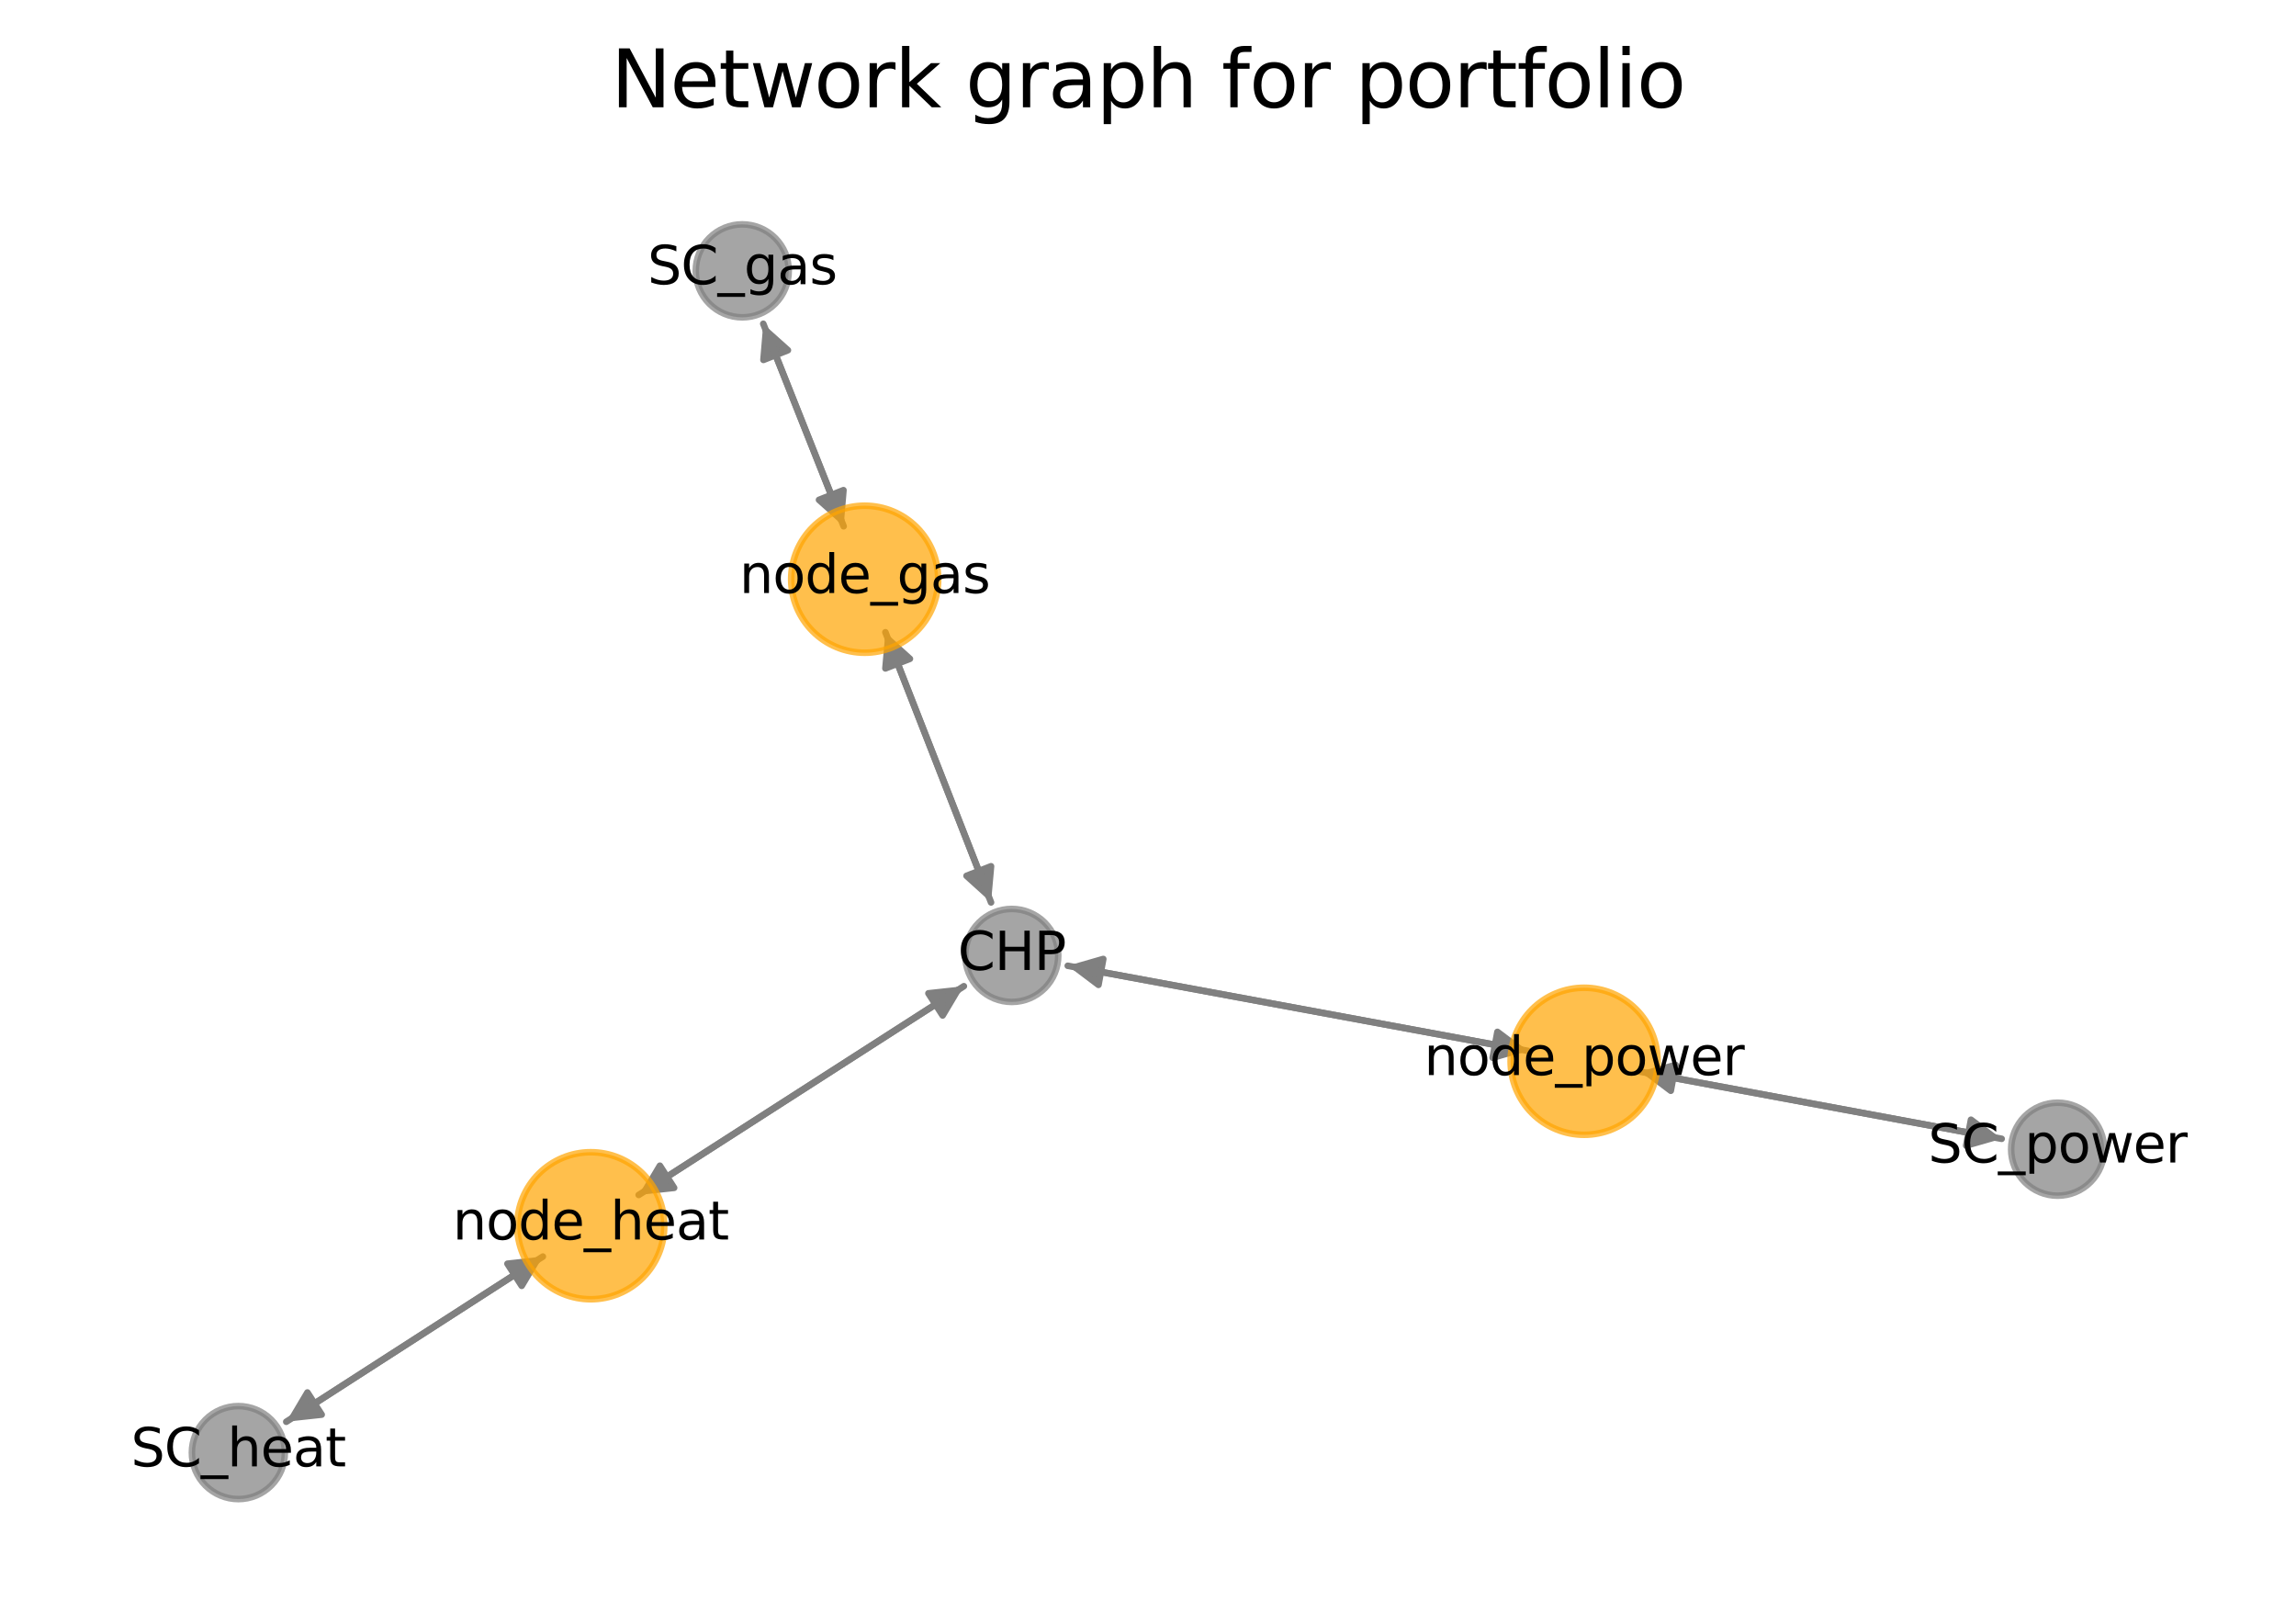 <?xml version="1.0" encoding="utf-8" standalone="no"?>
<!DOCTYPE svg PUBLIC "-//W3C//DTD SVG 1.1//EN"
  "http://www.w3.org/Graphics/SVG/1.1/DTD/svg11.dtd">
<svg xmlns:xlink="http://www.w3.org/1999/xlink" width="349.2pt" height="246.958pt" viewBox="0 0 349.2 246.958" xmlns="http://www.w3.org/2000/svg" version="1.1">
 <defs>
  <style type="text/css">*{stroke-linejoin: round; stroke-linecap: butt}</style>
 </defs>
 <g id="figure_1">
  <g id="patch_1">
   <path d="M 0 246.958 
L 349.2 246.958 
L 349.2 0 
L 0 0 
L 0 246.958 
z
" style="fill: none"/>
  </g>
  <g id="axes_1">
   <g id="patch_2">
    <path d="M 232.416 159.809 
Q 197.408 153.337 163.5 147.067 
" clip-path="url(#p22323cf838)" style="fill: none; stroke: #808080; stroke-linecap: round"/>
    <path d="M 167.07 149.761 
L 163.5 147.067 
L 167.797 145.828 
L 167.07 149.761 
z
" clip-path="url(#p22323cf838)" style="fill: #808080; stroke: #808080; stroke-linecap: round"/>
   </g>
   <g id="patch_3">
    <path d="M 249.444 162.964 
Q 276.938 168.069 303.332 172.969 
" clip-path="url(#p22323cf838)" style="fill: none; stroke: #808080; stroke-linecap: round"/>
    <path d="M 299.765 170.272 
L 303.332 172.969 
L 299.035 174.205 
L 299.765 170.272 
z
" clip-path="url(#p22323cf838)" style="fill: #808080; stroke: #808080; stroke-linecap: round"/>
   </g>
   <g id="patch_4">
    <path d="M 97.138 181.713 
Q 121.865 165.841 145.652 150.573 
" clip-path="url(#p22323cf838)" style="fill: none; stroke: #808080; stroke-linecap: round"/>
    <path d="M 141.205 151.051 
L 145.652 150.573 
L 143.366 154.417 
L 141.205 151.051 
z
" clip-path="url(#p22323cf838)" style="fill: #808080; stroke: #808080; stroke-linecap: round"/>
   </g>
   <g id="patch_5">
    <path d="M 82.564 191.081 
Q 63.05 203.641 44.477 215.596 
" clip-path="url(#p22323cf838)" style="fill: none; stroke: #808080; stroke-linecap: round"/>
    <path d="M 48.923 215.113 
L 44.477 215.596 
L 46.758 211.749 
L 48.923 215.113 
z
" clip-path="url(#p22323cf838)" style="fill: #808080; stroke: #808080; stroke-linecap: round"/>
   </g>
   <g id="patch_6">
    <path d="M 134.661 96.142 
Q 142.695 116.682 150.321 136.182 
" clip-path="url(#p22323cf838)" style="fill: none; stroke: #808080; stroke-linecap: round"/>
    <path d="M 150.727 131.728 
L 150.321 136.182 
L 147.001 133.185 
L 150.727 131.728 
z
" clip-path="url(#p22323cf838)" style="fill: #808080; stroke: #808080; stroke-linecap: round"/>
   </g>
   <g id="patch_7">
    <path d="M 128.311 80.028 
Q 122.198 64.632 116.498 50.274 
" clip-path="url(#p22323cf838)" style="fill: none; stroke: #808080; stroke-linecap: round"/>
    <path d="M 116.115 54.73 
L 116.498 50.274 
L 119.833 53.254 
L 116.115 54.73 
z
" clip-path="url(#p22323cf838)" style="fill: #808080; stroke: #808080; stroke-linecap: round"/>
   </g>
   <g id="patch_8">
    <path d="M 162.397 146.863 
Q 197.405 153.336 231.313 159.605 
" clip-path="url(#p22323cf838)" style="fill: none; stroke: #808080; stroke-linecap: round"/>
    <path d="M 227.743 156.912 
L 231.313 159.605 
L 227.016 160.845 
L 227.743 156.912 
z
" clip-path="url(#p22323cf838)" style="fill: #808080; stroke: #808080; stroke-linecap: round"/>
   </g>
   <g id="patch_9">
    <path d="M 146.594 149.968 
Q 121.867 165.84 98.08 181.108 
" clip-path="url(#p22323cf838)" style="fill: none; stroke: #808080; stroke-linecap: round"/>
    <path d="M 102.527 180.631 
L 98.08 181.108 
L 100.366 177.265 
L 102.527 180.631 
z
" clip-path="url(#p22323cf838)" style="fill: #808080; stroke: #808080; stroke-linecap: round"/>
   </g>
   <g id="patch_10">
    <path d="M 150.73 137.227 
Q 142.696 116.686 135.069 97.187 
" clip-path="url(#p22323cf838)" style="fill: none; stroke: #808080; stroke-linecap: round"/>
    <path d="M 134.664 101.64 
L 135.069 97.187 
L 138.389 100.183 
L 134.664 101.64 
z
" clip-path="url(#p22323cf838)" style="fill: #808080; stroke: #808080; stroke-linecap: round"/>
   </g>
   <g id="patch_11">
    <path d="M 304.433 173.173 
Q 276.939 168.069 250.545 163.169 
" clip-path="url(#p22323cf838)" style="fill: none; stroke: #808080; stroke-linecap: round"/>
    <path d="M 254.112 165.865 
L 250.545 163.169 
L 254.842 161.932 
L 254.112 165.865 
z
" clip-path="url(#p22323cf838)" style="fill: #808080; stroke: #808080; stroke-linecap: round"/>
   </g>
   <g id="patch_12">
    <path d="M 43.538 216.2 
Q 63.051 203.64 81.625 191.686 
" clip-path="url(#p22323cf838)" style="fill: none; stroke: #808080; stroke-linecap: round"/>
    <path d="M 77.179 192.169 
L 81.625 191.686 
L 79.344 195.532 
L 77.179 192.169 
z
" clip-path="url(#p22323cf838)" style="fill: #808080; stroke: #808080; stroke-linecap: round"/>
   </g>
   <g id="patch_13">
    <path d="M 116.086 49.238 
Q 122.199 64.634 127.899 78.992 
" clip-path="url(#p22323cf838)" style="fill: none; stroke: #808080; stroke-linecap: round"/>
    <path d="M 128.282 74.536 
L 127.899 78.992 
L 124.564 76.012 
L 128.282 74.536 
z
" clip-path="url(#p22323cf838)" style="fill: #808080; stroke: #808080; stroke-linecap: round"/>
   </g>
   <g id="PathCollection_1">
    <path d="M 240.93 172.564 
C 243.895 172.564 246.739 171.386 248.836 169.289 
C 250.932 167.193 252.11 164.349 252.11 161.384 
C 252.11 158.418 250.932 155.574 248.836 153.478 
C 246.739 151.381 243.895 150.203 240.93 150.203 
C 237.965 150.203 235.121 151.381 233.024 153.478 
C 230.928 155.574 229.75 158.418 229.75 161.384 
C 229.75 164.349 230.928 167.193 233.024 169.289 
C 235.121 171.386 237.965 172.564 240.93 172.564 
z
" clip-path="url(#p22323cf838)" style="fill: #ffa500; fill-opacity: 0.7; stroke: #ffa500; stroke-opacity: 0.7"/>
    <path d="M 89.849 197.572 
C 92.814 197.572 95.658 196.394 97.755 194.298 
C 99.851 192.201 101.029 189.357 101.029 186.392 
C 101.029 183.427 99.851 180.583 97.755 178.486 
C 95.658 176.39 92.814 175.212 89.849 175.212 
C 86.884 175.212 84.04 176.39 81.943 178.486 
C 79.847 180.583 78.668 183.427 78.668 186.392 
C 78.668 189.357 79.847 192.201 81.943 194.298 
C 84.04 196.394 86.884 197.572 89.849 197.572 
z
" clip-path="url(#p22323cf838)" style="fill: #ffa500; fill-opacity: 0.7; stroke: #ffa500; stroke-opacity: 0.7"/>
    <path d="M 131.507 99.26 
C 134.472 99.26 137.316 98.082 139.413 95.985 
C 141.51 93.888 142.688 91.044 142.688 88.079 
C 142.688 85.114 141.51 82.27 139.413 80.174 
C 137.316 78.077 134.472 76.899 131.507 76.899 
C 128.542 76.899 125.698 78.077 123.602 80.174 
C 121.505 82.27 120.327 85.114 120.327 88.079 
C 120.327 91.044 121.505 93.888 123.602 95.985 
C 125.698 98.082 128.542 99.26 131.507 99.26 
z
" clip-path="url(#p22323cf838)" style="fill: #ffa500; fill-opacity: 0.7; stroke: #ffa500; stroke-opacity: 0.7"/>
    <path d="M 153.883 152.36 
C 155.758 152.36 157.557 151.615 158.883 150.289 
C 160.209 148.963 160.954 147.164 160.954 145.289 
C 160.954 143.414 160.209 141.615 158.883 140.289 
C 157.557 138.963 155.758 138.218 153.883 138.218 
C 152.008 138.218 150.209 138.963 148.883 140.289 
C 147.557 141.615 146.812 143.414 146.812 145.289 
C 146.812 147.164 147.557 148.963 148.883 150.289 
C 150.209 151.615 152.008 152.36 153.883 152.36 
z
" clip-path="url(#p22323cf838)" style="fill: #808080; fill-opacity: 0.7; stroke: #808080; stroke-opacity: 0.7"/>
    <path d="M 312.947 181.825 
C 314.822 181.825 316.621 181.08 317.947 179.754 
C 319.273 178.428 320.018 176.629 320.018 174.754 
C 320.018 172.879 319.273 171.08 317.947 169.754 
C 316.621 168.428 314.822 167.683 312.947 167.683 
C 311.072 167.683 309.273 168.428 307.947 169.754 
C 306.621 171.08 305.876 172.879 305.876 174.754 
C 305.876 176.629 306.621 178.428 307.947 179.754 
C 309.273 181.08 311.072 181.825 312.947 181.825 
z
" clip-path="url(#p22323cf838)" style="fill: #808080; fill-opacity: 0.7; stroke: #808080; stroke-opacity: 0.7"/>
    <path d="M 36.253 227.96 
C 38.128 227.96 39.927 227.215 41.253 225.889 
C 42.579 224.563 43.324 222.765 43.324 220.889 
C 43.324 219.014 42.579 217.215 41.253 215.889 
C 39.927 214.563 38.128 213.818 36.253 213.818 
C 34.378 213.818 32.579 214.563 31.253 215.889 
C 29.927 217.215 29.182 219.014 29.182 220.889 
C 29.182 222.765 29.927 224.563 31.253 225.889 
C 32.579 227.215 34.378 227.96 36.253 227.96 
z
" clip-path="url(#p22323cf838)" style="fill: #808080; fill-opacity: 0.7; stroke: #808080; stroke-opacity: 0.7"/>
    <path d="M 112.89 48.258 
C 114.765 48.258 116.564 47.513 117.89 46.187 
C 119.216 44.861 119.961 43.062 119.961 41.187 
C 119.961 39.312 119.216 37.513 117.89 36.187 
C 116.564 34.861 114.765 34.116 112.89 34.116 
C 111.014 34.116 109.216 34.861 107.89 36.187 
C 106.564 37.513 105.819 39.312 105.819 41.187 
C 105.819 43.062 106.564 44.861 107.89 46.187 
C 109.216 47.513 111.014 48.258 112.89 48.258 
z
" clip-path="url(#p22323cf838)" style="fill: #808080; fill-opacity: 0.7; stroke: #808080; stroke-opacity: 0.7"/>
   </g>
   <g id="text_1">
    <g clip-path="url(#p22323cf838)">
     <!-- node_power -->
     <g transform="translate(216.583 163.48)scale(0.08 -0.08)">
      <defs>
       <path id="DejaVuSans-6e" d="M 3513 2113 
L 3513 0 
L 2938 0 
L 2938 2094 
Q 2938 2591 2744 2837 
Q 2550 3084 2163 3084 
Q 1697 3084 1428 2787 
Q 1159 2491 1159 1978 
L 1159 0 
L 581 0 
L 581 3500 
L 1159 3500 
L 1159 2956 
Q 1366 3272 1645 3428 
Q 1925 3584 2291 3584 
Q 2894 3584 3203 3211 
Q 3513 2838 3513 2113 
z
" transform="scale(0.016)"/>
       <path id="DejaVuSans-6f" d="M 1959 3097 
Q 1497 3097 1228 2736 
Q 959 2375 959 1747 
Q 959 1119 1226 758 
Q 1494 397 1959 397 
Q 2419 397 2687 759 
Q 2956 1122 2956 1747 
Q 2956 2369 2687 2733 
Q 2419 3097 1959 3097 
z
M 1959 3584 
Q 2709 3584 3137 3096 
Q 3566 2609 3566 1747 
Q 3566 888 3137 398 
Q 2709 -91 1959 -91 
Q 1206 -91 779 398 
Q 353 888 353 1747 
Q 353 2609 779 3096 
Q 1206 3584 1959 3584 
z
" transform="scale(0.016)"/>
       <path id="DejaVuSans-64" d="M 2906 2969 
L 2906 4863 
L 3481 4863 
L 3481 0 
L 2906 0 
L 2906 525 
Q 2725 213 2448 61 
Q 2172 -91 1784 -91 
Q 1150 -91 751 415 
Q 353 922 353 1747 
Q 353 2572 751 3078 
Q 1150 3584 1784 3584 
Q 2172 3584 2448 3432 
Q 2725 3281 2906 2969 
z
M 947 1747 
Q 947 1113 1208 752 
Q 1469 391 1925 391 
Q 2381 391 2643 752 
Q 2906 1113 2906 1747 
Q 2906 2381 2643 2742 
Q 2381 3103 1925 3103 
Q 1469 3103 1208 2742 
Q 947 2381 947 1747 
z
" transform="scale(0.016)"/>
       <path id="DejaVuSans-65" d="M 3597 1894 
L 3597 1613 
L 953 1613 
Q 991 1019 1311 708 
Q 1631 397 2203 397 
Q 2534 397 2845 478 
Q 3156 559 3463 722 
L 3463 178 
Q 3153 47 2828 -22 
Q 2503 -91 2169 -91 
Q 1331 -91 842 396 
Q 353 884 353 1716 
Q 353 2575 817 3079 
Q 1281 3584 2069 3584 
Q 2775 3584 3186 3129 
Q 3597 2675 3597 1894 
z
M 3022 2063 
Q 3016 2534 2758 2815 
Q 2500 3097 2075 3097 
Q 1594 3097 1305 2825 
Q 1016 2553 972 2059 
L 3022 2063 
z
" transform="scale(0.016)"/>
       <path id="DejaVuSans-5f" d="M 3263 -1063 
L 3263 -1509 
L -63 -1509 
L -63 -1063 
L 3263 -1063 
z
" transform="scale(0.016)"/>
       <path id="DejaVuSans-70" d="M 1159 525 
L 1159 -1331 
L 581 -1331 
L 581 3500 
L 1159 3500 
L 1159 2969 
Q 1341 3281 1617 3432 
Q 1894 3584 2278 3584 
Q 2916 3584 3314 3078 
Q 3713 2572 3713 1747 
Q 3713 922 3314 415 
Q 2916 -91 2278 -91 
Q 1894 -91 1617 61 
Q 1341 213 1159 525 
z
M 3116 1747 
Q 3116 2381 2855 2742 
Q 2594 3103 2138 3103 
Q 1681 3103 1420 2742 
Q 1159 2381 1159 1747 
Q 1159 1113 1420 752 
Q 1681 391 2138 391 
Q 2594 391 2855 752 
Q 3116 1113 3116 1747 
z
" transform="scale(0.016)"/>
       <path id="DejaVuSans-77" d="M 269 3500 
L 844 3500 
L 1563 769 
L 2278 3500 
L 2956 3500 
L 3675 769 
L 4391 3500 
L 4966 3500 
L 4050 0 
L 3372 0 
L 2619 2869 
L 1863 0 
L 1184 0 
L 269 3500 
z
" transform="scale(0.016)"/>
       <path id="DejaVuSans-72" d="M 2631 2963 
Q 2534 3019 2420 3045 
Q 2306 3072 2169 3072 
Q 1681 3072 1420 2755 
Q 1159 2438 1159 1844 
L 1159 0 
L 581 0 
L 581 3500 
L 1159 3500 
L 1159 2956 
Q 1341 3275 1631 3429 
Q 1922 3584 2338 3584 
Q 2397 3584 2469 3576 
Q 2541 3569 2628 3553 
L 2631 2963 
z
" transform="scale(0.016)"/>
      </defs>
      <use xlink:href="#DejaVuSans-6e"/>
      <use xlink:href="#DejaVuSans-6f" x="63.379"/>
      <use xlink:href="#DejaVuSans-64" x="124.561"/>
      <use xlink:href="#DejaVuSans-65" x="188.037"/>
      <use xlink:href="#DejaVuSans-5f" x="249.561"/>
      <use xlink:href="#DejaVuSans-70" x="299.561"/>
      <use xlink:href="#DejaVuSans-6f" x="363.037"/>
      <use xlink:href="#DejaVuSans-77" x="424.219"/>
      <use xlink:href="#DejaVuSans-65" x="506.006"/>
      <use xlink:href="#DejaVuSans-72" x="567.529"/>
     </g>
    </g>
   </g>
   <g id="text_2">
    <g clip-path="url(#p22323cf838)">
     <!-- node_heat -->
     <g transform="translate(68.85 188.488)scale(0.08 -0.08)">
      <defs>
       <path id="DejaVuSans-68" d="M 3513 2113 
L 3513 0 
L 2938 0 
L 2938 2094 
Q 2938 2591 2744 2837 
Q 2550 3084 2163 3084 
Q 1697 3084 1428 2787 
Q 1159 2491 1159 1978 
L 1159 0 
L 581 0 
L 581 4863 
L 1159 4863 
L 1159 2956 
Q 1366 3272 1645 3428 
Q 1925 3584 2291 3584 
Q 2894 3584 3203 3211 
Q 3513 2838 3513 2113 
z
" transform="scale(0.016)"/>
       <path id="DejaVuSans-61" d="M 2194 1759 
Q 1497 1759 1228 1600 
Q 959 1441 959 1056 
Q 959 750 1161 570 
Q 1363 391 1709 391 
Q 2188 391 2477 730 
Q 2766 1069 2766 1631 
L 2766 1759 
L 2194 1759 
z
M 3341 1997 
L 3341 0 
L 2766 0 
L 2766 531 
Q 2569 213 2275 61 
Q 1981 -91 1556 -91 
Q 1019 -91 701 211 
Q 384 513 384 1019 
Q 384 1609 779 1909 
Q 1175 2209 1959 2209 
L 2766 2209 
L 2766 2266 
Q 2766 2663 2505 2880 
Q 2244 3097 1772 3097 
Q 1472 3097 1187 3025 
Q 903 2953 641 2809 
L 641 3341 
Q 956 3463 1253 3523 
Q 1550 3584 1831 3584 
Q 2591 3584 2966 3190 
Q 3341 2797 3341 1997 
z
" transform="scale(0.016)"/>
       <path id="DejaVuSans-74" d="M 1172 4494 
L 1172 3500 
L 2356 3500 
L 2356 3053 
L 1172 3053 
L 1172 1153 
Q 1172 725 1289 603 
Q 1406 481 1766 481 
L 2356 481 
L 2356 0 
L 1766 0 
Q 1100 0 847 248 
Q 594 497 594 1153 
L 594 3053 
L 172 3053 
L 172 3500 
L 594 3500 
L 594 4494 
L 1172 4494 
z
" transform="scale(0.016)"/>
      </defs>
      <use xlink:href="#DejaVuSans-6e"/>
      <use xlink:href="#DejaVuSans-6f" x="63.379"/>
      <use xlink:href="#DejaVuSans-64" x="124.561"/>
      <use xlink:href="#DejaVuSans-65" x="188.037"/>
      <use xlink:href="#DejaVuSans-5f" x="249.561"/>
      <use xlink:href="#DejaVuSans-68" x="299.561"/>
      <use xlink:href="#DejaVuSans-65" x="362.939"/>
      <use xlink:href="#DejaVuSans-61" x="424.463"/>
      <use xlink:href="#DejaVuSans-74" x="485.742"/>
     </g>
    </g>
   </g>
   <g id="text_3">
    <g clip-path="url(#p22323cf838)">
     <!-- node_gas -->
     <g transform="translate(112.45 90.175)scale(0.08 -0.08)">
      <defs>
       <path id="DejaVuSans-67" d="M 2906 1791 
Q 2906 2416 2648 2759 
Q 2391 3103 1925 3103 
Q 1463 3103 1205 2759 
Q 947 2416 947 1791 
Q 947 1169 1205 825 
Q 1463 481 1925 481 
Q 2391 481 2648 825 
Q 2906 1169 2906 1791 
z
M 3481 434 
Q 3481 -459 3084 -895 
Q 2688 -1331 1869 -1331 
Q 1566 -1331 1297 -1286 
Q 1028 -1241 775 -1147 
L 775 -588 
Q 1028 -725 1275 -790 
Q 1522 -856 1778 -856 
Q 2344 -856 2625 -561 
Q 2906 -266 2906 331 
L 2906 616 
Q 2728 306 2450 153 
Q 2172 0 1784 0 
Q 1141 0 747 490 
Q 353 981 353 1791 
Q 353 2603 747 3093 
Q 1141 3584 1784 3584 
Q 2172 3584 2450 3431 
Q 2728 3278 2906 2969 
L 2906 3500 
L 3481 3500 
L 3481 434 
z
" transform="scale(0.016)"/>
       <path id="DejaVuSans-73" d="M 2834 3397 
L 2834 2853 
Q 2591 2978 2328 3040 
Q 2066 3103 1784 3103 
Q 1356 3103 1142 2972 
Q 928 2841 928 2578 
Q 928 2378 1081 2264 
Q 1234 2150 1697 2047 
L 1894 2003 
Q 2506 1872 2764 1633 
Q 3022 1394 3022 966 
Q 3022 478 2636 193 
Q 2250 -91 1575 -91 
Q 1294 -91 989 -36 
Q 684 19 347 128 
L 347 722 
Q 666 556 975 473 
Q 1284 391 1588 391 
Q 1994 391 2212 530 
Q 2431 669 2431 922 
Q 2431 1156 2273 1281 
Q 2116 1406 1581 1522 
L 1381 1569 
Q 847 1681 609 1914 
Q 372 2147 372 2553 
Q 372 3047 722 3315 
Q 1072 3584 1716 3584 
Q 2034 3584 2315 3537 
Q 2597 3491 2834 3397 
z
" transform="scale(0.016)"/>
      </defs>
      <use xlink:href="#DejaVuSans-6e"/>
      <use xlink:href="#DejaVuSans-6f" x="63.379"/>
      <use xlink:href="#DejaVuSans-64" x="124.561"/>
      <use xlink:href="#DejaVuSans-65" x="188.037"/>
      <use xlink:href="#DejaVuSans-5f" x="249.561"/>
      <use xlink:href="#DejaVuSans-67" x="299.561"/>
      <use xlink:href="#DejaVuSans-61" x="363.037"/>
      <use xlink:href="#DejaVuSans-73" x="424.316"/>
     </g>
    </g>
   </g>
   <g id="text_4">
    <g clip-path="url(#p22323cf838)">
     <!-- CHP -->
     <g transform="translate(145.67 147.497)scale(0.08 -0.08)">
      <defs>
       <path id="DejaVuSans-43" d="M 4122 4306 
L 4122 3641 
Q 3803 3938 3442 4084 
Q 3081 4231 2675 4231 
Q 1875 4231 1450 3742 
Q 1025 3253 1025 2328 
Q 1025 1406 1450 917 
Q 1875 428 2675 428 
Q 3081 428 3442 575 
Q 3803 722 4122 1019 
L 4122 359 
Q 3791 134 3420 21 
Q 3050 -91 2638 -91 
Q 1578 -91 968 557 
Q 359 1206 359 2328 
Q 359 3453 968 4101 
Q 1578 4750 2638 4750 
Q 3056 4750 3426 4639 
Q 3797 4528 4122 4306 
z
" transform="scale(0.016)"/>
       <path id="DejaVuSans-48" d="M 628 4666 
L 1259 4666 
L 1259 2753 
L 3553 2753 
L 3553 4666 
L 4184 4666 
L 4184 0 
L 3553 0 
L 3553 2222 
L 1259 2222 
L 1259 0 
L 628 0 
L 628 4666 
z
" transform="scale(0.016)"/>
       <path id="DejaVuSans-50" d="M 1259 4147 
L 1259 2394 
L 2053 2394 
Q 2494 2394 2734 2622 
Q 2975 2850 2975 3272 
Q 2975 3691 2734 3919 
Q 2494 4147 2053 4147 
L 1259 4147 
z
M 628 4666 
L 2053 4666 
Q 2838 4666 3239 4311 
Q 3641 3956 3641 3272 
Q 3641 2581 3239 2228 
Q 2838 1875 2053 1875 
L 1259 1875 
L 1259 0 
L 628 0 
L 628 4666 
z
" transform="scale(0.016)"/>
      </defs>
      <use xlink:href="#DejaVuSans-43"/>
      <use xlink:href="#DejaVuSans-48" x="69.824"/>
      <use xlink:href="#DejaVuSans-50" x="145.02"/>
     </g>
    </g>
   </g>
   <g id="text_5">
    <g clip-path="url(#p22323cf838)">
     <!-- SC_power -->
     <g transform="translate(293.251 176.78)scale(0.08 -0.08)">
      <defs>
       <path id="DejaVuSans-53" d="M 3425 4513 
L 3425 3897 
Q 3066 4069 2747 4153 
Q 2428 4238 2131 4238 
Q 1616 4238 1336 4038 
Q 1056 3838 1056 3469 
Q 1056 3159 1242 3001 
Q 1428 2844 1947 2747 
L 2328 2669 
Q 3034 2534 3370 2195 
Q 3706 1856 3706 1288 
Q 3706 609 3251 259 
Q 2797 -91 1919 -91 
Q 1588 -91 1214 -16 
Q 841 59 441 206 
L 441 856 
Q 825 641 1194 531 
Q 1563 422 1919 422 
Q 2459 422 2753 634 
Q 3047 847 3047 1241 
Q 3047 1584 2836 1778 
Q 2625 1972 2144 2069 
L 1759 2144 
Q 1053 2284 737 2584 
Q 422 2884 422 3419 
Q 422 4038 858 4394 
Q 1294 4750 2059 4750 
Q 2388 4750 2728 4690 
Q 3069 4631 3425 4513 
z
" transform="scale(0.016)"/>
      </defs>
      <use xlink:href="#DejaVuSans-53"/>
      <use xlink:href="#DejaVuSans-43" x="63.477"/>
      <use xlink:href="#DejaVuSans-5f" x="133.301"/>
      <use xlink:href="#DejaVuSans-70" x="183.301"/>
      <use xlink:href="#DejaVuSans-6f" x="246.777"/>
      <use xlink:href="#DejaVuSans-77" x="307.959"/>
      <use xlink:href="#DejaVuSans-65" x="389.746"/>
      <use xlink:href="#DejaVuSans-72" x="451.27"/>
     </g>
    </g>
   </g>
   <g id="text_6">
    <g clip-path="url(#p22323cf838)">
     <!-- SC_heat -->
     <g transform="translate(19.905 222.986)scale(0.08 -0.08)">
      <use xlink:href="#DejaVuSans-53"/>
      <use xlink:href="#DejaVuSans-43" x="63.477"/>
      <use xlink:href="#DejaVuSans-5f" x="133.301"/>
      <use xlink:href="#DejaVuSans-68" x="183.301"/>
      <use xlink:href="#DejaVuSans-65" x="246.68"/>
      <use xlink:href="#DejaVuSans-61" x="308.203"/>
      <use xlink:href="#DejaVuSans-74" x="369.482"/>
     </g>
    </g>
   </g>
   <g id="text_7">
    <g clip-path="url(#p22323cf838)">
     <!-- SC_gas -->
     <g transform="translate(98.483 43.213)scale(0.08 -0.08)">
      <use xlink:href="#DejaVuSans-53"/>
      <use xlink:href="#DejaVuSans-43" x="63.477"/>
      <use xlink:href="#DejaVuSans-5f" x="133.301"/>
      <use xlink:href="#DejaVuSans-67" x="183.301"/>
      <use xlink:href="#DejaVuSans-61" x="246.777"/>
      <use xlink:href="#DejaVuSans-73" x="308.057"/>
     </g>
    </g>
   </g>
   <g id="text_8">
    <!-- Network graph for portfolio -->
    <g transform="translate(92.926 16.318)scale(0.12 -0.12)">
     <defs>
      <path id="DejaVuSans-4e" d="M 628 4666 
L 1478 4666 
L 3547 763 
L 3547 4666 
L 4159 4666 
L 4159 0 
L 3309 0 
L 1241 3903 
L 1241 0 
L 628 0 
L 628 4666 
z
" transform="scale(0.016)"/>
      <path id="DejaVuSans-6b" d="M 581 4863 
L 1159 4863 
L 1159 1991 
L 2875 3500 
L 3609 3500 
L 1753 1863 
L 3688 0 
L 2938 0 
L 1159 1709 
L 1159 0 
L 581 0 
L 581 4863 
z
" transform="scale(0.016)"/>
      <path id="DejaVuSans-20" transform="scale(0.016)"/>
      <path id="DejaVuSans-66" d="M 2375 4863 
L 2375 4384 
L 1825 4384 
Q 1516 4384 1395 4259 
Q 1275 4134 1275 3809 
L 1275 3500 
L 2222 3500 
L 2222 3053 
L 1275 3053 
L 1275 0 
L 697 0 
L 697 3053 
L 147 3053 
L 147 3500 
L 697 3500 
L 697 3744 
Q 697 4328 969 4595 
Q 1241 4863 1831 4863 
L 2375 4863 
z
" transform="scale(0.016)"/>
      <path id="DejaVuSans-6c" d="M 603 4863 
L 1178 4863 
L 1178 0 
L 603 0 
L 603 4863 
z
" transform="scale(0.016)"/>
      <path id="DejaVuSans-69" d="M 603 3500 
L 1178 3500 
L 1178 0 
L 603 0 
L 603 3500 
z
M 603 4863 
L 1178 4863 
L 1178 4134 
L 603 4134 
L 603 4863 
z
" transform="scale(0.016)"/>
     </defs>
     <use xlink:href="#DejaVuSans-4e"/>
     <use xlink:href="#DejaVuSans-65" x="74.805"/>
     <use xlink:href="#DejaVuSans-74" x="136.328"/>
     <use xlink:href="#DejaVuSans-77" x="175.537"/>
     <use xlink:href="#DejaVuSans-6f" x="257.324"/>
     <use xlink:href="#DejaVuSans-72" x="318.506"/>
     <use xlink:href="#DejaVuSans-6b" x="359.619"/>
     <use xlink:href="#DejaVuSans-20" x="417.529"/>
     <use xlink:href="#DejaVuSans-67" x="449.316"/>
     <use xlink:href="#DejaVuSans-72" x="512.793"/>
     <use xlink:href="#DejaVuSans-61" x="553.906"/>
     <use xlink:href="#DejaVuSans-70" x="615.186"/>
     <use xlink:href="#DejaVuSans-68" x="678.662"/>
     <use xlink:href="#DejaVuSans-20" x="742.041"/>
     <use xlink:href="#DejaVuSans-66" x="773.828"/>
     <use xlink:href="#DejaVuSans-6f" x="809.033"/>
     <use xlink:href="#DejaVuSans-72" x="870.215"/>
     <use xlink:href="#DejaVuSans-20" x="911.328"/>
     <use xlink:href="#DejaVuSans-70" x="943.115"/>
     <use xlink:href="#DejaVuSans-6f" x="1006.592"/>
     <use xlink:href="#DejaVuSans-72" x="1067.773"/>
     <use xlink:href="#DejaVuSans-74" x="1108.887"/>
     <use xlink:href="#DejaVuSans-66" x="1148.096"/>
     <use xlink:href="#DejaVuSans-6f" x="1183.301"/>
     <use xlink:href="#DejaVuSans-6c" x="1244.482"/>
     <use xlink:href="#DejaVuSans-69" x="1272.266"/>
     <use xlink:href="#DejaVuSans-6f" x="1300.049"/>
    </g>
   </g>
  </g>
 </g>
 <defs>
  <clipPath id="p22323cf838">
   <rect x="7.2" y="22.318" width="334.8" height="217.44"/>
  </clipPath>
 </defs>
</svg>
